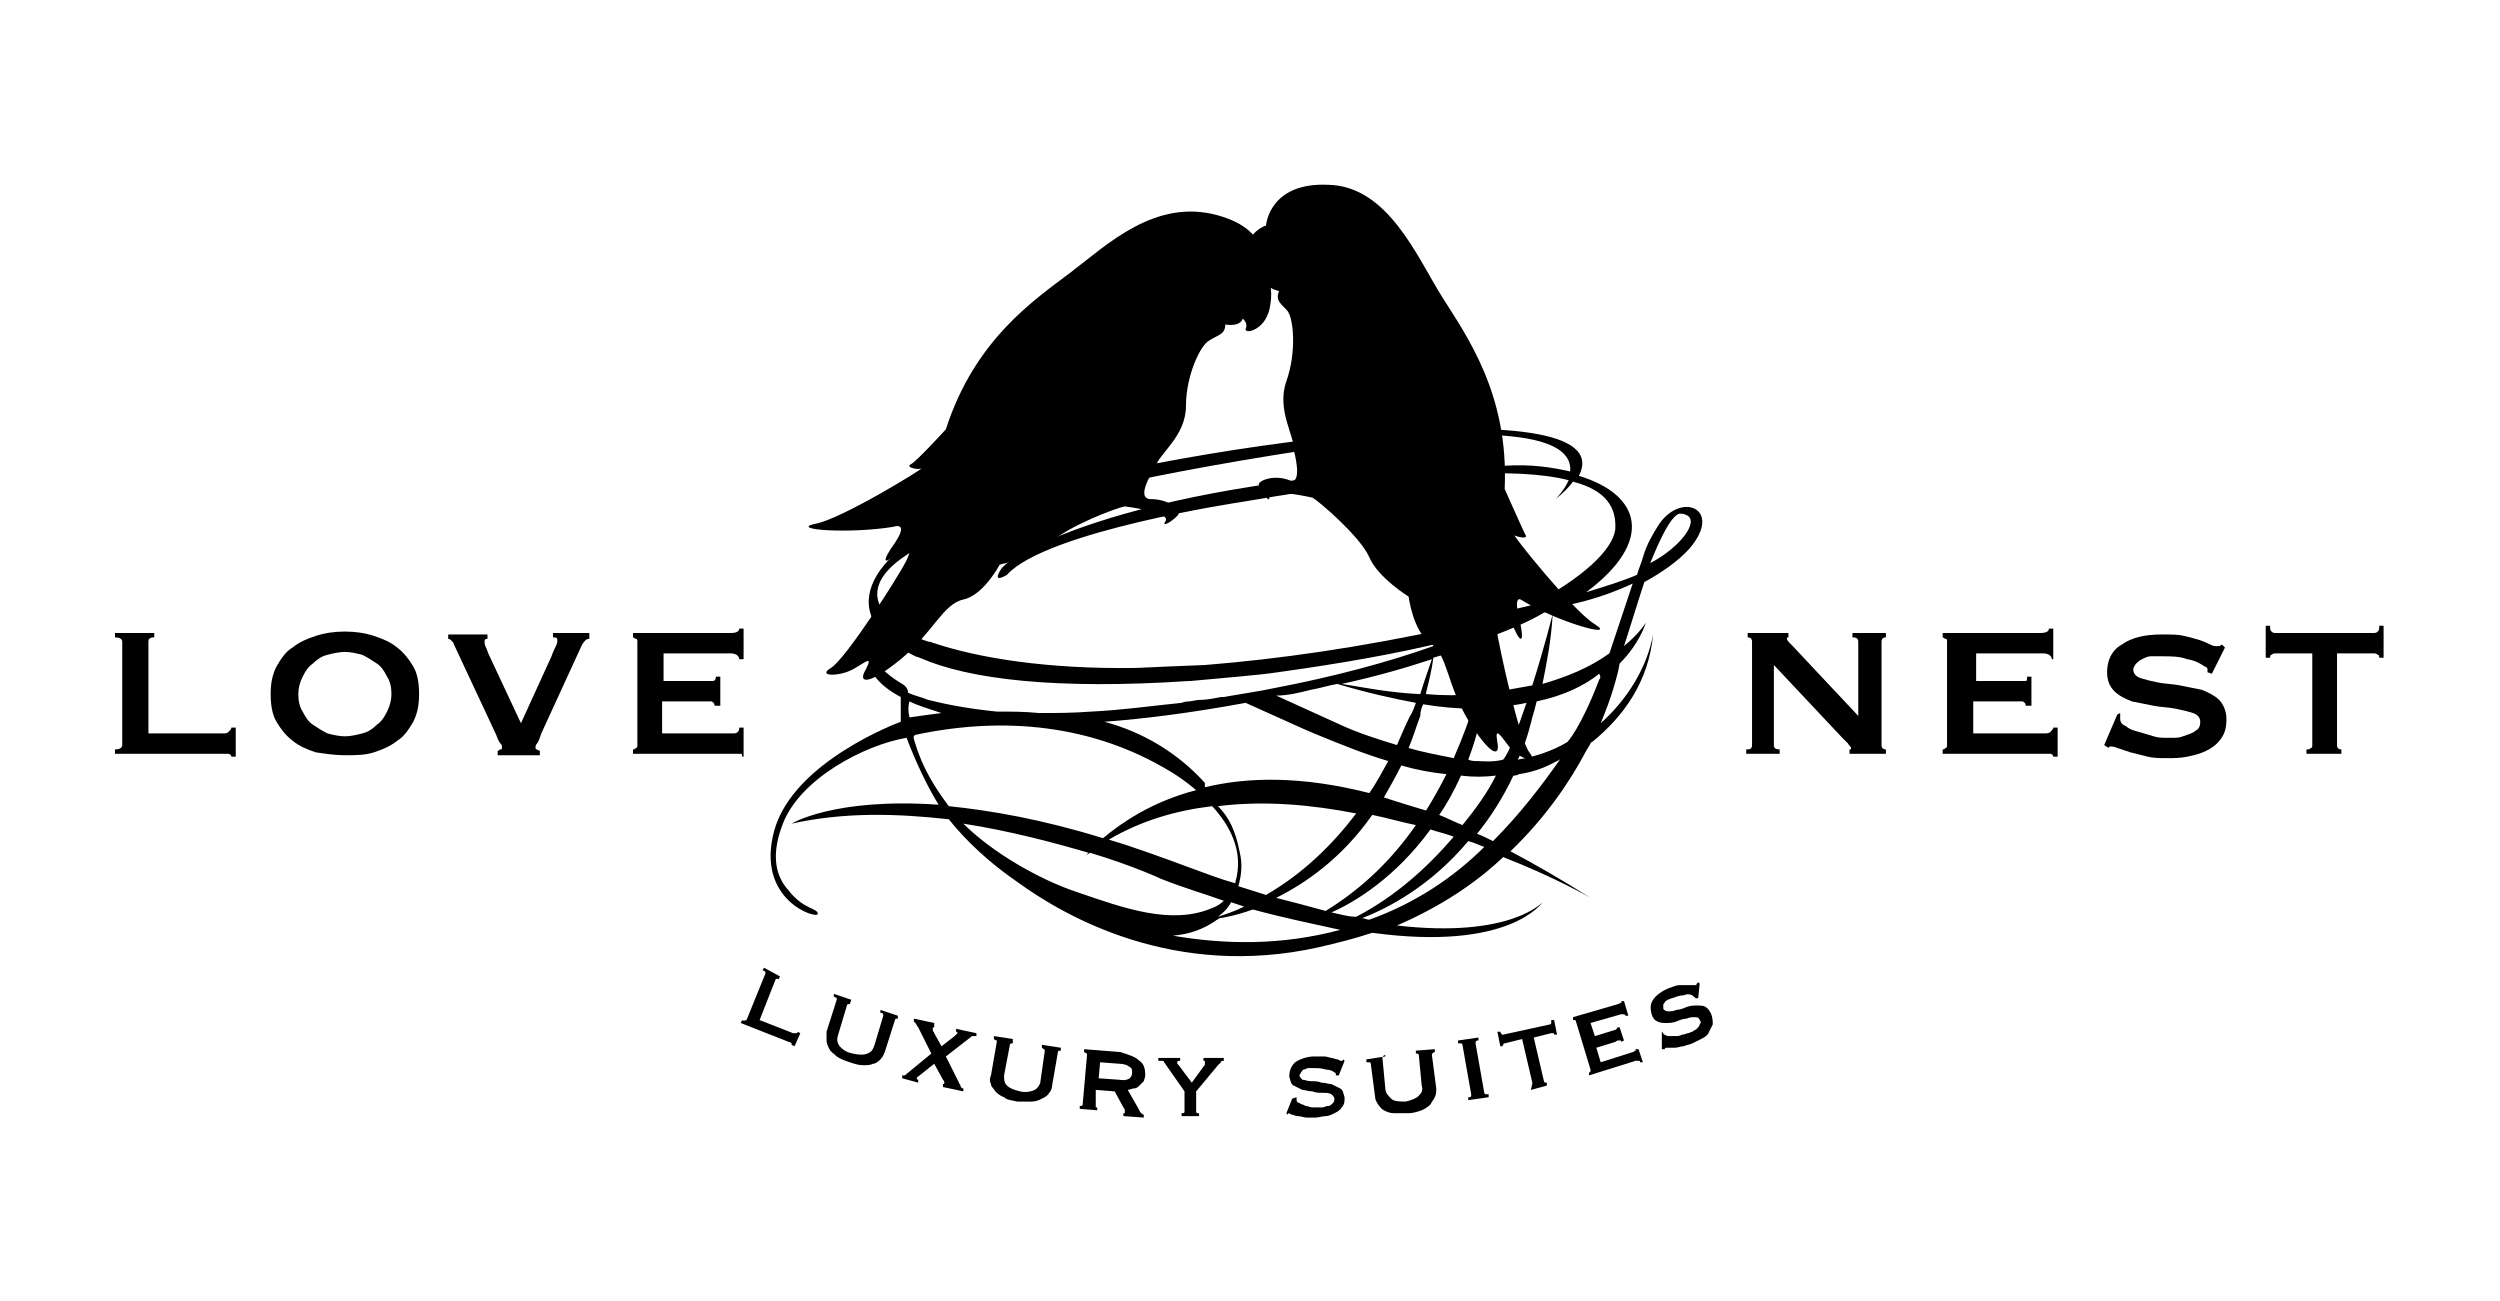 <?xml version="1.0" encoding="utf-8"?>
<!-- Generator: Adobe Illustrator 17.1.0, SVG Export Plug-In . SVG Version: 6.00 Build 0)  -->
<!DOCTYPE svg PUBLIC "-//W3C//DTD SVG 1.1//EN" "http://www.w3.org/Graphics/SVG/1.1/DTD/svg11.dtd">
<svg version="1.1" xmlns="http://www.w3.org/2000/svg" xmlns:xlink="http://www.w3.org/1999/xlink" x="0px" y="0px"
	 viewBox="0 0 171.8 89.4" enable-background="new 0 0 171.8 89.4" xml:space="preserve">
<g id="Layer_1" display="none">
	<g display="inline">
		<path d="M91.4,32.3c0.1-0.1,0.2-0.1,0.2-0.2c0,0.1,0,0.1,0.1,0.2c0.2,0.2,0.4,0.2,0.6,0c0.2-0.2,0.2-0.4,0-0.6
			c-0.2-0.2-0.4-0.2-0.6,0c-0.1,0.1-0.1,0.1-0.1,0.2c-0.1,0-0.2-0.1-0.2-0.2c-0.5-0.5-0.5-1.3,0-1.8c0.5-0.5,1.3-0.5,1.8,0
			c0.1,0.1,0.1,0.1,0.2,0.2c-0.1,0-0.2,0-0.2,0.1c-0.2,0.2-0.2,0.4,0,0.6c0.2,0.2,0.4,0.2,0.6,0c0.2-0.2,0.2-0.4,0-0.6
			c-0.1-0.1-0.1-0.1-0.2-0.1c0-0.1,0.1-0.1,0.2-0.2c0.5-0.5,1.3-0.5,1.8,0c0.5,0.5,0.5,1.3,0,1.8c-0.1,0.1-0.1,0.1-0.2,0.2
			c0-0.1-0.1-0.1-0.1-0.2c-0.2-0.2-0.4-0.2-0.6,0c-0.2,0.2-0.2,0.4,0,0.6c0.2,0.2,0.4,0.2,0.6,0c0.1-0.1,0.1-0.2,0.1-0.2
			c0.1,0,0.1,0.1,0.2,0.1c0.5,0.5,0.5,1.3,0,1.8c-0.5,0.5-1.3,0.5-1.8,0c-0.1-0.1-0.1-0.1-0.1-0.2c0.1,0,0.2,0,0.2-0.1
			c0.2-0.2,0.2-0.4,0-0.6c-0.2-0.2-0.4-0.2-0.6,0c-0.2,0.2-0.2,0.4,0,0.6c0.1,0.1,0.1,0.1,0.2,0.1c-0.1,0.1-0.1,0.2-0.2,0.2
			c-0.5,0.5-1.3,0.5-1.8,0C90.8,33.6,90.8,32.8,91.4,32.3 M78.3,47.7l12.8-12.8c0.1,0,0.1,0.1,0.1,0.1c0.7,0.3,1.5,0.3,2.1-0.3
			c0.7,0.7,1.9,0.7,2.6-0.1c0.7-0.7,0.7-1.9,0.1-2.6c0.7-0.8,0.6-1.9-0.1-2.6c-0.7-0.7-1.9-0.8-2.6-0.1c-0.8-0.7-1.9-0.6-2.6,0.1
			c-0.7,0.7-0.7,1.9-0.1,2.6c-0.5,0.6-0.6,1.5-0.3,2.1c0,0,0,0,0,0.1L80,44.7c-0.1,0.1-0.2,0.1-0.3,0l-0.1-0.1l0,0l-0.1-0.1
			c-0.1-0.1-0.1-0.2,0-0.3c0,0,0.2-0.2,0.2-0.2l-1.1-1.1L78,43.6l1.3,1.3c0.1,0.1,0.1,0.2,0,0.3L79,45.4c-0.1,0.1-0.2,0.1-0.3,0
			l-1.3-1.3l-0.7,0.7l1.1,1.1l0.3-0.3c0.1-0.1,0.2-0.1,0.3,0l0.3,0.3c0.1,0.1,0.1,0.1,0,0.2c0,0,0,0,0,0.1l-1,1c0,0.1,0,0.2,0.1,0.3
			l0.3,0.4C78.1,47.8,78.3,47.8,78.3,47.7"/>
		<path d="M80.5,34.1c-0.5,0.5-1.3,0.5-1.8,0c-0.1-0.1-0.1-0.2-0.2-0.2c0.1,0,0.1-0.1,0.2-0.1c0.2-0.2,0.2-0.4,0-0.6
			c-0.2-0.2-0.4-0.2-0.6,0c-0.2,0.2-0.2,0.4,0,0.6c0.1,0.1,0.2,0.1,0.2,0.1c0,0.1-0.1,0.1-0.1,0.2c-0.5,0.5-1.3,0.5-1.8,0
			c-0.5-0.5-0.5-1.3,0-1.8c0.1-0.1,0.1-0.1,0.2-0.1c0,0.1,0,0.2,0.1,0.2c0.2,0.2,0.4,0.2,0.6,0c0.2-0.2,0.2-0.4,0-0.6
			c-0.2-0.2-0.4-0.2-0.6,0c-0.1,0.1-0.1,0.1-0.1,0.2c-0.1,0-0.1-0.1-0.2-0.2c-0.5-0.5-0.5-1.3,0-1.8c0.5-0.5,1.3-0.5,1.8,0
			c0.1,0.1,0.1,0.1,0.2,0.2c-0.1,0-0.2,0-0.2,0.1c-0.2,0.2-0.2,0.4,0,0.6c0.2,0.2,0.4,0.2,0.6,0c0.2-0.2,0.2-0.4,0-0.6
			c-0.1-0.1-0.1-0.1-0.2-0.1c0-0.1,0.1-0.2,0.2-0.2c0.5-0.5,1.3-0.5,1.8,0c0.5,0.5,0.5,1.3,0,1.8c-0.1,0.1-0.1,0.1-0.2,0.2
			c0-0.1,0-0.2-0.1-0.2c-0.2-0.2-0.4-0.2-0.6,0c-0.2,0.2-0.2,0.4,0,0.6c0.2,0.2,0.4,0.2,0.6,0c0.1-0.1,0.1-0.1,0.1-0.2
			c0.1,0.1,0.2,0.1,0.2,0.2C81,32.8,81,33.6,80.5,34.1 M93.8,47.7l0.3-0.4c0.1-0.1,0.1-0.2,0.1-0.3l-1-1c0,0,0,0,0-0.1
			c0-0.1,0-0.2,0-0.2l0.3-0.3c0.1-0.1,0.2-0.1,0.3,0l0.3,0.3l1.1-1.1l-0.7-0.7l-1.3,1.3c-0.1,0.1-0.2,0.1-0.3,0l-0.3-0.3
			c-0.1-0.1-0.1-0.2,0-0.3l1.3-1.3l-0.7-0.7L92.1,44c0,0,0.2,0.2,0.2,0.2c0.1,0.1,0.1,0.2,0,0.3l-0.1,0.1l0,0l-0.1,0.1
			c-0.1,0.1-0.2,0.1-0.3,0L81.3,34.2c0-0.1,0-0.1,0-0.1c0.3-0.7,0.2-1.6-0.3-2.1c0.7-0.7,0.7-1.9-0.1-2.6c-0.7-0.7-1.9-0.7-2.6-0.1
			c-0.8-0.7-1.9-0.6-2.6,0.1C75,30.1,75,31.3,75.7,32c-0.7,0.7-0.7,1.9,0.1,2.6c0.7,0.7,1.9,0.7,2.6,0.1c0.6,0.5,1.4,0.6,2.1,0.3
			c0,0,0.1,0,0.1-0.1l12.8,12.8C93.6,47.8,93.7,47.8,93.8,47.7"/>
		<polygon points="85.9,11.6 86.8,14.7 90.1,14.6 87.4,16.4 88.5,19.5 85.9,17.5 83.3,19.5 84.4,16.4 81.8,14.6 85,14.7 		"/>
		<polygon points="94.9,18.6 92,18.5 94.4,20.1 93.4,22.8 95.7,21.1 98,22.8 97.1,20.1 99.5,18.5 96.6,18.6 95.7,15.8 		"/>
		<polygon points="102.1,24.5 99.8,24.4 101.7,25.8 100.9,28 102.8,26.5 104.7,28 103.9,25.8 105.9,24.4 103.5,24.5 102.8,22.2 		
			"/>
		<polygon points="76.1,15.8 75.3,18.6 72.4,18.5 74.8,20.1 73.8,22.8 76.1,21.1 78.4,22.8 77.4,20.1 79.8,18.5 76.9,18.6 		"/>
		<polygon points="69,22.2 68.4,24.5 66,24.4 67.9,25.8 67.1,28 69,26.5 70.9,28 70.1,25.8 72.1,24.4 69.7,24.5 		"/>
		<path d="M24.3,61.8c0-0.9-0.7-1.4-2.2-1.4h-3v2.8h3.2C23.5,63.2,24.3,62.8,24.3,61.8 M23.7,57.6c0-0.8-0.7-1.3-1.9-1.3H19V59h2.6
			C22.9,59,23.7,58.5,23.7,57.6 M25.7,57.3c0,1.2-0.8,1.9-1.6,2.3c1.3,0.4,2.2,1.1,2.2,2.5c0,1.8-1.6,2.8-4,2.8h-5.1V54.7h4.9
			C24.3,54.7,25.7,55.7,25.7,57.3"/>
		<path d="M40.6,60.4c0,3-1.8,4.5-4.7,4.5c-2.8,0-4.7-1.5-4.7-4.5v-5.8h1.9v5.8c0,1.9,1,2.9,2.8,2.9c1.7,0,2.7-1,2.7-2.8v-5.8h1.9
			V60.4z"/>
		<polygon points="50.9,64.8 49,64.8 49,56.3 45.5,56.3 45.5,54.7 54.4,54.7 54.4,56.3 50.9,56.3 		"/>
		<polygon points="59.5,54.7 61.4,54.7 61.4,63.2 67.1,63.2 67.1,64.8 59.5,64.8 		"/>
		<polygon points="80.3,56.3 74.1,56.3 74.1,58.9 79.6,58.9 79.6,60.5 74.1,60.5 74.1,63.2 80.3,63.2 80.3,64.8 72.2,64.8 
			72.2,54.7 80.3,54.7 		"/>
		<path d="M90.4,56.3h-2.8v3.4h2.8c1.4,0,2.2-0.7,2.2-1.7C92.6,56.9,91.8,56.3,90.4,56.3 M92.7,64.8L90,61.3h-2.4v3.5h-1.9V54.7h4.9
			c2.5,0,4.1,1.2,4.1,3.2c0,1.7-1.1,2.7-2.6,3.1l3,3.8H92.7z"/>
		<polygon points="100.2,64.8 100.2,54.7 108,54.7 108,55.4 101,55.4 101,59.4 107.3,59.4 107.3,60.1 101,60.1 101,64.1 108,64.1 
			108,64.8 		"/>
		<polygon points="113.7,64.8 113.7,54.7 114.5,54.7 114.5,64.1 120.9,64.1 120.9,64.8 		"/>
		<rect x="126.5" y="54.7" width="0.8" height="10.1"/>
		<polygon points="137.5,55.4 137.5,64.8 136.7,64.8 136.7,55.4 132.9,55.4 132.9,54.7 141.3,54.7 141.3,55.4 		"/>
		<polygon points="146.8,64.8 146.8,54.7 154.6,54.7 154.6,55.4 147.6,55.4 147.6,59.4 153.9,59.4 153.9,60.1 147.6,60.1 
			147.6,64.1 154.7,64.1 154.7,64.8 		"/>
		<path d="M59.5,76.2H57v1.2h2.6c0.7,0,1-0.1,1.2-0.2c0.1-0.1,0.1-0.2,0.1-0.4c0-0.1,0-0.2-0.1-0.3C60.6,76.2,60.2,76.2,59.5,76.2
			 M59.5,74.6H57v1.1h2.5c0.8,0,1-0.1,1.2-0.2c0.1-0.1,0.1-0.2,0.1-0.3c0-0.1,0-0.2-0.1-0.3C60.6,74.7,60.3,74.6,59.5,74.6
			 M56.5,74.2h3.1c0.9,0,1.4,0.1,1.6,0.4c0.2,0.2,0.2,0.4,0.2,0.6c0,0.4-0.3,0.7-0.9,0.8c0.6,0.1,0.9,0.4,0.9,0.8
			c0,0.2-0.1,0.4-0.2,0.6c-0.3,0.3-0.8,0.4-1.7,0.4h-3.1V74.2z"/>
		<polygon points="65.2,75.9 67.2,74.2 68,74.2 68,74.2 65.5,76.3 65.5,77.8 64.9,77.8 64.9,76.3 62.4,74.2 62.4,74.2 63.2,74.2 		
			"/>
		<path d="M75.9,77.1C76,77,76,76.9,76,76.8c0-0.1,0-0.2-0.1-0.3c-0.1-0.1-0.4-0.2-1.8-0.3c-1.4-0.1-1.9-0.2-2.1-0.4
			c-0.1-0.1-0.2-0.3-0.2-0.6c0-0.2,0.1-0.5,0.2-0.7c0.2-0.2,0.8-0.4,2-0.4c1,0,1.8,0.2,2.3,0.3v0.5c-0.6-0.2-1.4-0.4-2.3-0.4
			c-1.1,0-1.4,0.1-1.6,0.3c-0.1,0.1-0.1,0.2-0.1,0.3s0,0.2,0.1,0.3c0.1,0.1,0.5,0.2,1.7,0.3c1.6,0.1,1.9,0.2,2.2,0.4
			c0.2,0.1,0.2,0.4,0.2,0.6c0,0.2-0.1,0.5-0.2,0.7c-0.2,0.2-0.7,0.5-2.1,0.5c-1,0-2-0.2-2.6-0.4V77c0.6,0.2,1.6,0.5,2.6,0.5
			C75.4,77.4,75.7,77.3,75.9,77.1"/>
		<path d="M79,76.4h2.8l-1.4-2L79,76.4z M80.8,74.2l2.6,3.6h-0.7l-0.6-0.9h-3.4l-0.6,0.9h-0.6l2.6-3.6H80.8z"/>
		<polygon points="89.3,77.3 89.3,74.2 89.9,74.2 89.9,77.8 89.1,77.8 85.3,74.6 85.3,77.8 84.7,77.8 84.7,74.2 85.5,74.2 		"/>
		<path d="M94.2,77.3c1,0,1.5-0.2,1.7-0.4c0.2-0.2,0.3-0.5,0.3-0.9c0-0.4-0.1-0.7-0.3-0.9c-0.2-0.2-0.8-0.4-1.7-0.4h-2v2.7H94.2z
			 M96.4,77.2c-0.3,0.3-0.9,0.6-2.2,0.6h-2.5v-3.6h2.5c1.3,0,1.9,0.3,2.2,0.6c0.3,0.3,0.5,0.7,0.5,1.2
			C96.9,76.5,96.7,76.9,96.4,77.2"/>
		<path d="M99.3,76.4h2.8l-1.4-2L99.3,76.4z M101,74.2l2.6,3.6H103l-0.6-0.9h-3.4l-0.6,0.9h-0.6l2.6-3.6H101z"/>
		<polygon points="109.4,77.3 109.4,77.8 104.9,77.8 104.9,74.2 105.5,74.2 105.5,77.3 		"/>
		<path d="M114.6,77.1c0.1-0.1,0.1-0.2,0.1-0.3c0-0.1,0-0.2-0.1-0.3c-0.1-0.1-0.4-0.2-1.8-0.3c-1.4-0.1-1.9-0.2-2.1-0.4
			c-0.1-0.1-0.2-0.3-0.2-0.6c0-0.2,0.1-0.5,0.2-0.7c0.2-0.2,0.8-0.4,2-0.4c1,0,1.8,0.2,2.3,0.3v0.5c-0.6-0.2-1.4-0.4-2.3-0.4
			c-1.1,0-1.4,0.1-1.6,0.3c-0.1,0.1-0.1,0.2-0.1,0.3s0,0.2,0.1,0.3c0.1,0.1,0.5,0.2,1.7,0.3c1.6,0.1,1.9,0.2,2.2,0.4
			c0.2,0.1,0.2,0.4,0.2,0.6c0,0.2-0.1,0.5-0.2,0.7c-0.2,0.2-0.7,0.5-2.1,0.5c-1,0-2-0.2-2.6-0.4V77c0.6,0.2,1.6,0.5,2.6,0.5
			C114.1,77.4,114.5,77.3,114.6,77.1"/>
	</g>
</g>
<g id="Layer_2" display="none">
	<g display="inline">
		<g>
			<path d="M16.9,61.5c-3.2,0-5.5-2.4-5.5-5.5c0-3.1,2.3-5.6,5.6-5.6c2,0,3.2,0.7,4.2,1.7L20,53.4c-0.9-0.8-1.8-1.3-3-1.3
				c-2.1,0-3.6,1.7-3.6,3.8c0,2.1,1.5,3.8,3.6,3.8c1.3,0,2.2-0.5,3.1-1.4l1.2,1.2C20.2,60.7,18.9,61.5,16.9,61.5z"/>
			<path d="M26.3,50.5h1.9v9h5.7v1.7h-7.6V50.5z"/>
			<path d="M47.7,56.6c0,3.2-1.8,4.8-4.7,4.8c-2.8,0-4.6-1.6-4.6-4.7v-6.2h1.9v6.1c0,2,1,3.1,2.7,3.1c1.7,0,2.7-1,2.7-3v-6.2h1.9
				V56.6z"/>
			<path d="M61.8,53.3c0,1.3-0.7,2-1.5,2.4c1.3,0.4,2.2,1.2,2.2,2.6c0,1.9-1.6,3-4,3h-5V50.5h4.9C60.4,50.5,61.8,51.6,61.8,53.3z
				 M59.9,53.6c0-0.9-0.7-1.4-1.9-1.4h-2.7V55h2.6C59,55,59.9,54.6,59.9,53.6z M60.5,58.1c0-0.9-0.7-1.5-2.2-1.5h-3v2.9h3.2
				C59.7,59.6,60.5,59.1,60.5,58.1z"/>
			<path d="M71.4,61.4c-1.7,0-3.1-0.6-4.4-1.7l0.5-0.6c1.2,1.1,2.3,1.6,3.9,1.6c1.6,0,2.7-0.9,2.7-2.1v0c0-1.1-0.6-1.8-3.1-2.3
				c-2.6-0.5-3.7-1.4-3.7-3v0c0-1.6,1.5-2.8,3.5-2.8c1.6,0,2.6,0.4,3.7,1.3l-0.5,0.6c-1-0.9-2-1.2-3.2-1.2c-1.6,0-2.6,0.9-2.6,2v0
				c0,1.1,0.6,1.8,3.2,2.4c2.5,0.5,3.6,1.4,3.6,3v0C75,60.2,73.5,61.4,71.4,61.4z"/>
			<path d="M89.5,61.3l-1.4-3h-6.4l-1.4,3h-0.8l5.1-10.8h0.8l5.1,10.8H89.5z M84.9,51.3l-2.9,6.2h5.7L84.9,51.3z"/>
			<path d="M104.1,61.3l-7.6-9.6v9.6h-0.8V50.5h0.8l7.5,9.4v-9.4h0.8v10.8H104.1z"/>
			<path d="M114.5,61.3h-3.6V50.5h3.6c3.4,0,5.8,2.3,5.8,5.3v0C120.3,58.9,117.9,61.3,114.5,61.3z M119.4,55.9
				c0-2.6-1.9-4.6-4.9-4.6h-2.8v9.3h2.8C117.5,60.5,119.4,58.5,119.4,55.9L119.4,55.9z"/>
			<path d="M134.4,61.3l-1.4-3h-6.4l-1.4,3h-0.8l5.1-10.8h0.8l5.1,10.8H134.4z M129.8,51.3l-2.9,6.2h5.7L129.8,51.3z"/>
			<path d="M140.6,61.3V50.5h0.8v10h6.4v0.7H140.6z"/>
			<path d="M156.8,61.4c-1.7,0-3.1-0.6-4.4-1.7l0.5-0.6c1.2,1.1,2.3,1.6,3.9,1.6c1.6,0,2.7-0.9,2.7-2.1v0c0-1.1-0.6-1.8-3.1-2.3
				c-2.6-0.5-3.7-1.4-3.7-3v0c0-1.6,1.5-2.8,3.5-2.8c1.6,0,2.6,0.4,3.7,1.3l-0.5,0.6c-1-0.9-2-1.2-3.2-1.2c-1.6,0-2.6,0.9-2.6,2v0
				c0,1.1,0.6,1.8,3.2,2.4c2.5,0.5,3.6,1.4,3.6,3v0C160.4,60.2,158.9,61.4,156.8,61.4z"/>
		</g>
		<g>
			<path d="M27.2,72.6c-0.3-0.3-0.5-0.8-0.5-1.3c0-0.5,0.2-1,0.5-1.3c0.4-0.4,1.1-0.7,2.5-0.7c1.1,0,1.9,0.2,2.4,0.5v0.6
				c-0.5-0.3-1.4-0.6-2.4-0.6c-0.9,0-1.6,0.2-2,0.5c-0.2,0.2-0.4,0.6-0.4,1c0,0.4,0.1,0.8,0.4,1c0.4,0.4,1.1,0.5,2,0.5
				c1,0,1.8-0.2,2.4-0.5v0.5c-0.5,0.2-1.3,0.5-2.4,0.5C28.3,73.3,27.6,73,27.2,72.6z"/>
			<path d="M39,69.9c0.3,0.3,0.5,0.8,0.5,1.4c0,0.6-0.2,1-0.5,1.3c-0.4,0.4-1.1,0.7-2.5,0.7c-1.4,0-2.2-0.3-2.5-0.7
				c-0.3-0.3-0.5-0.8-0.5-1.4c0-0.6,0.2-1,0.5-1.4c0.4-0.4,1.1-0.7,2.5-0.7C37.9,69.2,38.6,69.6,39,69.9z M34.4,70.2
				c-0.2,0.2-0.4,0.5-0.4,1c0,0.5,0.1,0.8,0.4,1c0.3,0.3,0.9,0.5,2,0.5c1.1,0,1.8-0.2,2.1-0.5c0.2-0.2,0.4-0.5,0.4-1
				c0-0.5-0.1-0.8-0.4-1c-0.3-0.3-0.9-0.5-2-0.5C35.3,69.7,34.7,70,34.4,70.2z"/>
			<path d="M46,72.7v-3.3h0.6v3.8h-0.8l-4-3.4v3.4h-0.6v-3.8H42L46,72.7z"/>
			<path d="M48.8,72.6c-0.3-0.3-0.5-0.8-0.5-1.3c0-0.5,0.2-1,0.5-1.3c0.4-0.4,1.1-0.7,2.5-0.7c1.1,0,1.9,0.2,2.4,0.5v0.6
				c-0.5-0.3-1.4-0.6-2.4-0.6c-0.9,0-1.6,0.2-2,0.5c-0.2,0.2-0.4,0.6-0.4,1c0,0.4,0.1,0.8,0.4,1c0.4,0.4,1.1,0.5,2,0.5
				c1,0,1.8-0.2,2.4-0.5v0.5c-0.5,0.2-1.3,0.5-2.4,0.5C49.9,73.3,49.2,73,48.8,72.6z"/>
			<path d="M55.5,73.2v-3.8H56v3.8H55.5z"/>
			<path d="M62.9,71v0.5h-4.3v1.2H63v0.5h-4.9v-3.8H63v0.5h-4.4V71H62.9z"/>
			<path d="M67.9,69.4c1.1,0,1.5,0.1,1.7,0.4c0.2,0.2,0.3,0.5,0.3,0.8c0,0.3-0.1,0.6-0.3,0.8c-0.2,0.2-0.6,0.4-1.5,0.4l2.2,1.3v0
				h-0.9l-2.2-1.4h-1.9v1.4h-0.6v-3.8H67.9z M65.3,71.4h2.6c0.8,0,1.1-0.1,1.2-0.3c0.1-0.1,0.2-0.3,0.2-0.5c0-0.2-0.1-0.4-0.2-0.5
				c-0.2-0.2-0.5-0.2-1.2-0.2h-2.6V71.4z"/>
			<path d="M77.3,71.2v0.4c0,0.5-0.1,0.9-0.4,1.2c-0.4,0.4-1.1,0.6-2.4,0.6c-1.5,0-2.2-0.3-2.5-0.7c-0.3-0.3-0.5-0.8-0.5-1.3
				c0-0.5,0.2-1,0.5-1.3c0.4-0.4,1-0.7,2.5-0.7c1.2,0,2.1,0.2,2.5,0.4v0.6c-0.5-0.3-1.5-0.5-2.5-0.5c-1.2,0-1.7,0.2-2,0.5
				c-0.2,0.2-0.4,0.6-0.4,1c0,0.5,0.1,0.8,0.4,1c0.3,0.3,0.8,0.5,2.1,0.5c1,0,1.6-0.2,1.9-0.4c0.2-0.2,0.3-0.5,0.3-0.7H74v-0.5H77.3
				z"/>
			<path d="M83.8,71v0.5h-4.3v1.2h4.4v0.5H79v-3.8h4.9v0.5h-4.4V71H83.8z"/>
			<path d="M91.6,69.4c1.1,0,1.5,0.1,1.7,0.4c0.2,0.2,0.3,0.5,0.3,0.8c0,0.3-0.1,0.6-0.3,0.8c-0.2,0.2-0.6,0.4-1.5,0.4l2.2,1.3v0
				h-0.9L91,71.8h-1.9v1.4h-0.6v-3.8H91.6z M89.1,71.4h2.6c0.8,0,1.1-0.1,1.2-0.3c0.1-0.1,0.2-0.3,0.2-0.5c0-0.2-0.1-0.4-0.2-0.5
				c-0.2-0.2-0.5-0.2-1.2-0.2h-2.6V71.4z"/>
			<path d="M100.4,71v0.5h-4.3v1.2h4.4v0.5h-4.9v-3.8h4.9v0.5h-4.4V71H100.4z"/>
			<path d="M107.1,72.6c-0.3,0.3-0.9,0.6-2.3,0.6h-2.7v-3.8h2.7c1.3,0,2,0.3,2.3,0.6c0.3,0.3,0.5,0.8,0.5,1.3
				C107.6,71.8,107.5,72.2,107.1,72.6z M104.8,72.7c1,0,1.6-0.2,1.8-0.5c0.2-0.2,0.4-0.5,0.4-1c0-0.4-0.1-0.8-0.4-1
				c-0.3-0.3-0.8-0.5-1.8-0.5h-2.1v2.9H104.8z"/>
			<path d="M114.2,71v0.5h-4.3v1.2h4.4v0.5h-4.9v-3.8h4.9v0.5h-4.4V71H114.2z"/>
			<path d="M120.7,71.1v0.5h-4.2v1.6H116v-3.8h4.8v0.5h-4.2v1.2H120.7z"/>
			<path d="M122.5,73.2v-3.8h0.6v3.8H122.5z"/>
			<path d="M130,72.7v-3.3h0.6v3.8h-0.8l-4-3.4v3.4h-0.6v-3.8h0.9L130,72.7z"/>
			<path d="M137.4,71v0.5h-4.3v1.2h4.4v0.5h-4.9v-3.8h4.9v0.5h-4.4V71H137.4z"/>
			<path d="M144.2,72.6c-0.3,0.3-0.9,0.6-2.3,0.6h-2.7v-3.8h2.7c1.3,0,2,0.3,2.3,0.6c0.3,0.3,0.5,0.8,0.5,1.3
				C144.7,71.8,144.5,72.2,144.2,72.6z M141.9,72.7c1,0,1.6-0.2,1.8-0.5c0.2-0.2,0.4-0.5,0.4-1c0-0.4-0.1-0.8-0.4-1
				c-0.3-0.3-0.8-0.5-1.8-0.5h-2.1v2.9H141.9z"/>
		</g>
		<g>
			<g>
				<g>
					<polygon fill="#030302" points="75.1,42.2 75.1,43.1 96.7,43.1 96.7,42 94.3,40.1 77.6,40.1 					"/>
				</g>
				<g>
					<g>
						<path fill="#030302" d="M95.3,39.6c0-0.4,0-0.8,0-1.2l0,0c0,0-0.3,0.1-0.7-0.6c-0.3-0.4-0.4-1.1-0.4-1.3c0-0.3,0-0.5-0.1-0.8
							c0-0.3-0.1-0.5-0.2-0.8c-0.1-0.3-0.3-0.5-0.4-0.7c-0.3-0.4-0.8-0.8-1.3-1c-0.1,0-0.1-0.1-0.2-0.1c-0.1,0-0.1-0.1-0.2-0.1
							c-0.1-0.1-0.3-0.1-0.4-0.1c-0.3-0.1-0.5-0.2-0.8-0.2c-0.5-0.1-1-0.2-1.6-0.3c-1-0.1-2.1-0.2-3.1-0.2c-1,0-2.1,0-3.1,0.2
							c-0.5,0.1-1,0.1-1.6,0.3c-0.3,0.1-0.5,0.1-0.8,0.2c-0.1,0-0.3,0.1-0.4,0.2c-0.1,0.1-0.3,0.1-0.4,0.2c-0.5,0.3-0.9,0.6-1.3,1
							c-0.2,0.2-0.3,0.5-0.4,0.7c-0.1,0.3-0.2,0.5-0.2,0.8c-0.1,0.5-0.1,1.1-0.2,1.5c-0.1,0.2-0.2,0.5-0.4,0.7
							C77.1,38,77,38.1,77,38.2c0,0-0.4,0.2-0.4,0.2c0,0,0,1.2,0,1.2L95.3,39.6z M95.1,39.3c-1.6,0-18.2,0-18.2,0c0,0,0-0.8,0-0.8
							c1,0,10,0,10,0s-6.5-1.2-6.5-3.4c0-2.2,5.1-2.3,5.6-2.3c1,0,2,0,3.1,0.1c0.5,0.1,1,0.1,1.5,0.2c0.3,0,0.5,0.1,0.7,0.2
							c0.1,0,0.2,0.1,0.4,0.1c0.1,0,0.1,0,0.2,0.1c0.1,0,0.1,0.1,0.2,0.1c0.4,0.2,0.9,0.5,1.2,0.9c0.2,0.2,0.3,0.4,0.4,0.6
							c0.1,0.2,0.2,0.5,0.2,0.7c0.1,0.5,0.1,1.5,0.5,2.1c0.5,0.7,0.8,0.7,0.8,0.7S95.1,39.3,95.1,39.3z"/>
					</g>
				</g>
				<g>
					<rect x="84.6" y="39.4" fill="#030302" width="2.7" height="1"/>
				</g>
				<g>
					<g>
						<rect x="85.1" y="29" fill="#030302" width="1.6" height="0.3"/>
					</g>
					<g>
						<rect x="85.5" y="29.1" fill="#030302" width="0.9" height="1.7"/>
					</g>
					<g>
						<rect x="84.8" y="31.5" fill="#030302" width="2.2" height="0.7"/>
					</g>
					<g>
						<g>
							<path fill="#030302" d="M87,30.8c0,0.6-0.5,1.1-1.1,1.1c-0.6,0-1.1-0.5-1.1-1.1c0-0.6,0.5-1.1,1.1-1.1
								C86.5,29.7,87,30.2,87,30.8z"/>
						</g>
						<g>
							<circle fill="#FFFFFF" cx="86.4" cy="30.5" r="0.3"/>
						</g>
					</g>
				</g>
			</g>
		</g>
		<g>
			<g>
				<polygon points="85.9,14.1 86.9,17.4 90.4,17.3 87.5,19.3 88.7,22.5 85.9,20.4 83.2,22.5 84.4,19.3 81.5,17.3 85,17.4 				"/>
			</g>
			<g>
				<polygon points="95.5,21.6 92.4,21.5 95,23.2 93.9,26.1 96.4,24.2 98.8,26.1 97.8,23.2 100.3,21.5 97.2,21.6 96.4,18.6 				"/>
			</g>
			<g>
				<polygon points="103.2,27.9 100.6,27.8 102.7,29.2 101.9,31.6 103.9,30 105.9,31.6 105,29.2 107.1,27.8 104.6,27.9 103.9,25.4 
									"/>
			</g>
			<g>
				<polygon points="75.5,18.6 74.6,21.6 71.5,21.5 74.1,23.2 73,26.1 75.5,24.2 77.9,26.1 76.9,23.2 79.4,21.5 76.4,21.6 				"/>
			</g>
			<g>
				<polygon points="68,25.4 67.3,27.9 64.7,27.8 66.8,29.2 66,31.6 68,30 70,31.6 69.1,29.2 71.2,27.8 68.7,27.9 				"/>
			</g>
		</g>
	</g>
</g>
<g id="Layer_3">
	<g>
		<g>
			<path d="M10.6,43.5v0.3c-0.3,0-0.4,0.1-0.4,0.3v6.3h5.1c0.2,0,0.3,0,0.4-0.1c0.1-0.1,0.2-0.2,0.2-0.3h0.3v2h-0.3
				c0-0.1-0.1-0.2-0.2-0.2c-0.1,0-0.2,0-0.4,0H7.9v-0.3c0.3,0,0.5-0.1,0.5-0.3v-7.1c0-0.2-0.2-0.3-0.5-0.3v-0.3H10.6z"/>
			<path d="M25.7,43.7c0.6,0.2,1.1,0.4,1.6,0.8c0.5,0.4,0.8,0.8,1.1,1.3c0.3,0.5,0.4,1.2,0.4,1.9c0,0.7-0.1,1.3-0.4,1.9
				c-0.3,0.5-0.6,1-1.1,1.3c-0.5,0.4-1,0.6-1.6,0.8c-0.6,0.2-1.3,0.2-2,0.2c-0.7,0-1.3-0.1-2-0.2c-0.6-0.2-1.1-0.4-1.6-0.8
				c-0.5-0.4-0.8-0.8-1.1-1.3c-0.3-0.5-0.4-1.2-0.4-1.9c0-0.7,0.1-1.3,0.4-1.9c0.3-0.5,0.6-1,1.1-1.3c0.5-0.4,1-0.6,1.6-0.8
				c0.6-0.2,1.3-0.3,2-0.3C24.4,43.4,25.1,43.5,25.7,43.7z M22.5,45c-0.4,0.1-0.7,0.3-1,0.6c-0.3,0.2-0.5,0.5-0.7,0.9
				c-0.2,0.4-0.3,0.8-0.3,1.2c0,0.5,0.1,0.9,0.3,1.2c0.2,0.4,0.4,0.7,0.7,0.9c0.3,0.2,0.6,0.4,1,0.6c0.4,0.1,0.8,0.2,1.2,0.2
				c0.4,0,0.8-0.1,1.2-0.2c0.4-0.1,0.7-0.3,1-0.6c0.3-0.2,0.5-0.5,0.7-0.9c0.2-0.4,0.3-0.8,0.3-1.2c0-0.5-0.1-0.9-0.3-1.2
				c-0.2-0.4-0.4-0.7-0.7-0.9c-0.3-0.2-0.6-0.4-1-0.6c-0.4-0.1-0.8-0.2-1.2-0.2C23.3,44.8,22.9,44.9,22.5,45z"/>
			<path d="M40.5,43.9c-0.2,0-0.3,0.1-0.5,0.4l-2.8,6.1c-0.1,0.3-0.2,0.6-0.3,0.7c-0.1,0.1-0.1,0.2-0.1,0.3c0,0.1,0.1,0.1,0.3,0.2
				v0.3h-2.9v-0.3c0.1,0,0.1-0.1,0.2-0.1c0.1,0,0.1-0.1,0.1-0.1c0-0.1,0-0.2-0.1-0.3c-0.1-0.1-0.2-0.3-0.3-0.6l-2.9-6.2
				c0-0.1-0.1-0.2-0.2-0.3c-0.1-0.1-0.2-0.1-0.2-0.1v-0.3h2.7v0.3c-0.2,0-0.2,0.1-0.2,0.2c0,0.1,0,0.2,0.1,0.4
				c0.1,0.2,0.1,0.3,0.2,0.5l2.2,4.7l2.1-4.6c0.1-0.3,0.2-0.5,0.3-0.7c0.1-0.2,0.1-0.3,0.1-0.4c0-0.2-0.1-0.2-0.3-0.2v-0.3h2.5V43.9
				z"/>
			<path d="M50.8,45.3c0-0.2-0.2-0.4-0.6-0.4h-4.6v1.9h2.9c0.2,0,0.4,0,0.5,0c0.1,0,0.2-0.1,0.2-0.3h0.3v2h-0.4c0-0.1,0-0.2-0.2-0.3
				c-0.1,0-0.3,0-0.6,0h-2.8v2.2h4.8c0.2,0,0.3,0,0.4-0.1c0.1-0.1,0.1-0.2,0.1-0.3h0.3v2H51c0-0.1,0-0.2-0.1-0.2c-0.1,0-0.2,0-0.4,0
				h-7v-0.3c0.1,0,0.1,0,0.2-0.1c0.1,0,0.1-0.1,0.1-0.2v-7.1c0-0.1,0-0.2-0.1-0.2c-0.1,0-0.1-0.1-0.2-0.1v-0.3h6.7
				c0.4,0,0.6-0.1,0.6-0.3h0.3v2.1H50.8z"/>
		</g>
		<g>
			<path d="M120.1,51.5c0.2,0,0.3-0.1,0.3-0.3v-7.1c0-0.2-0.1-0.3-0.3-0.3v-0.3h2.8v0.3c-0.1,0-0.1,0-0.1,0.1c0,0.1,0.1,0.2,0.4,0.5
				l4.5,4.8v-5.1c0-0.2-0.1-0.3-0.4-0.3v-0.3h2.3v0.3c-0.2,0-0.3,0.1-0.3,0.3v7.1c0,0.2,0.1,0.3,0.3,0.3v0.3h-2.5v-0.3
				c0.1,0,0.1,0,0.1-0.1c0-0.1-0.1-0.1-0.2-0.3c-0.1-0.1-0.3-0.3-0.4-0.4l-4.7-5v5.5c0,0.2,0.1,0.3,0.4,0.3v0.3h-2.3V51.5z"/>
			<path d="M141,45.3c0-0.2-0.2-0.4-0.6-0.4h-4.6v1.9h2.9c0.2,0,0.4,0,0.5,0c0.1,0,0.1-0.1,0.1-0.3h0.3v2h-0.4c0-0.1,0-0.2-0.2-0.3
				c-0.1,0-0.3,0-0.6,0h-2.8v2.2h4.9c0.1,0,0.3,0,0.4-0.1c0.1-0.1,0.2-0.2,0.2-0.3h0.3v2h-0.3c0-0.1-0.1-0.2-0.2-0.2
				c-0.1,0-0.2,0-0.4,0h-7v-0.3c0.1,0,0.1,0,0.2-0.1c0.1,0,0.1-0.1,0.1-0.2v-7.1c0-0.1,0-0.2-0.1-0.2c-0.1,0-0.1-0.1-0.2-0.1v-0.3
				h6.7c0.4,0,0.6-0.1,0.6-0.3h0.3v2.1H141z"/>
			<path d="M145.7,49c0,0,0,0.1,0,0.2c0,0.1,0,0.1,0,0.2c0,0.2,0.1,0.4,0.4,0.5c0.2,0.2,0.5,0.3,0.9,0.4c0.3,0.1,0.7,0.2,1,0.3
				c0.3,0.1,0.6,0.1,0.8,0.1c0.2,0,0.4,0,0.7,0c0.3,0,0.5-0.1,0.8-0.2c0.3-0.1,0.5-0.2,0.6-0.3c0.2-0.1,0.3-0.3,0.3-0.6
				c0-0.3-0.2-0.5-0.5-0.6c-0.3-0.1-0.7-0.2-1.2-0.3c-0.5-0.1-1-0.1-1.5-0.2c-0.5-0.1-1-0.2-1.5-0.3c-0.5-0.2-0.9-0.4-1.2-0.7
				c-0.3-0.3-0.5-0.7-0.5-1.3c0-0.8,0.3-1.5,1-1.9c0.7-0.5,1.6-0.7,2.8-0.7c0.6,0,1.1,0,1.5,0.1c0.4,0.1,0.8,0.2,1.1,0.3
				c0.3,0.1,0.5,0.2,0.7,0.3c0.2,0.1,0.3,0.1,0.4,0.1c0.1,0,0.2,0,0.2,0c0.1,0,0.1-0.1,0.2-0.1l0.2,0.2l-0.9,1.8l-0.3-0.1
				c0-0.1,0-0.2,0-0.2c0-0.1-0.1-0.2-0.2-0.2c-0.3-0.2-0.6-0.4-1.2-0.5c-0.5-0.2-1.1-0.2-1.8-0.2c-0.3,0-0.5,0-0.7,0
				c-0.2,0-0.4,0.1-0.6,0.2c-0.2,0.1-0.3,0.2-0.4,0.3c-0.1,0.1-0.2,0.3-0.2,0.4c0,0.3,0.2,0.5,0.5,0.6c0.3,0.1,0.7,0.2,1.2,0.3
				c0.5,0.1,1,0.1,1.5,0.2c0.5,0.1,1,0.2,1.5,0.3c0.5,0.2,0.9,0.4,1.2,0.7c0.3,0.3,0.5,0.8,0.5,1.3c0,0.6-0.1,1-0.4,1.4
				c-0.3,0.4-0.6,0.6-1,0.8c-0.4,0.2-0.8,0.3-1.3,0.4c-0.5,0.1-0.9,0.1-1.4,0.1c-0.4,0-0.9,0-1.3-0.1c-0.4-0.1-0.8-0.2-1.2-0.3
				c-0.3-0.1-0.6-0.2-0.9-0.3c-0.2-0.1-0.4-0.1-0.4-0.1c-0.1,0-0.2,0-0.2,0.1l-0.3-0.2l0.9-2.1L145.7,49z"/>
			<path d="M158.8,51.4c0.1,0,0.1-0.1,0.1-0.2v-6.3h-2.5c-0.1,0-0.2,0-0.3,0.1c-0.1,0-0.1,0.1-0.1,0.2h-0.3v-2.2h0.3
				c0,0.2,0,0.3,0.1,0.4c0.1,0.1,0.2,0.1,0.3,0.1h6.7c0.1,0,0.2,0,0.3-0.1c0.1-0.1,0.1-0.2,0.1-0.4h0.3v2.2h-0.3
				c0-0.1,0-0.2-0.1-0.2c-0.1-0.1-0.2-0.1-0.3-0.1h-2.5v6.3c0,0.2,0.1,0.3,0.3,0.3v0.3h-2.4v-0.3C158.7,51.5,158.7,51.5,158.8,51.4z
				"/>
		</g>
		<path fill-rule="evenodd" clip-rule="evenodd" d="M53.8,56.6c1.2-3.1,5.6-5.4,8.5-5.9c0.6,1.6,1.4,3.3,2.2,4.6
			c-7.2-0.5-10.1,1.3-10.1,1.3c3.6-0.8,7.2-0.7,10.8-0.3c1.2,1.5,2.8,3,4.7,4.3c3.3,2.4,10.8,6.7,20.7,4.5c1.3-0.3,2.5-0.6,3.7-1
			C103.8,65.4,106,62,106,62s-2.2,2.5-10,1.6c3-1.3,5.4-2.9,7.3-4.7c3.6,1.4,6,2.8,6,2.8c-1.9-1.2-3.8-2.3-5.5-3.2
			c2.4-2.3,4.1-4.8,5.2-6.9l0.3-0.5c0,0,0-0.1,0.1-0.1c2.1-1.7,3.9-4.1,4.2-7.4c-0.4,2.2-1.7,4.4-3.6,6.1c0.8-1.9,1.1-3.2,1.1-3.2
			s0.1-0.3,0.2-0.9c1.4-1.4,1.8-2.8,1.8-2.8c-0.4,0.6-0.9,1.1-1.5,1.6c0.4-1.2,0.9-2.9,1.4-4.4c1.1-0.6,2.3-1.4,3.1-2.3
			c2.4-2.8-0.7-4-2.2-1.5c-0.3,0.5-0.7,1.1-1,2.1c-0.1,0.4-0.3,0.8-0.4,1.2c-0.9,0.4-2.2,0.8-3.5,1.2c4.7-3.5,3.8-6.7-0.5-8
			c3.3-6.4-28.9-2-41,2.1c-7.8,2.7-10.4,7.4-4.8,10.2c0,0,0.2,0.1,0.2,0.1l0.3,0.1c3.4,1.5,9.4,2.2,18.5,1.6c0,0,0.1,0,0.1,0
			c2.1-0.2,4.7-0.4,6-0.6c2.1-0.3,6.4-0.9,10.7-1.9c0,0,0,0.1,0,0.1c-3.1,1.1-6.8,2.1-11,2.9c-0.9,0.2-2.3,0.4-3.4,0.6c0,0,0,0,0,0
			c-0.1,0-0.2,0-0.2,0c-0.5,0.1-1,0.2-1.5,0.2c-0.2,0-0.5,0.1-0.7,0.1c-0.3,0-0.5,0.1-0.5,0.1s0,0,0,0c-2,0.2-4.1,0.5-6.2,0.6
			c-1.3,0.1-2.5,0.1-3.6,0.1c-1-0.1-1.9-0.1-2.9-0.1c-2-0.2-3.5-0.5-4.7-0.8c-0.5-0.2-1-0.3-1.4-0.5C62.4,47.2,62,47,62,47
			c-1.7-1-1.7-1.8-2.1-0.9c0,0,0.3,0.9,2,1.8c0,0.5,0,1.1,0,1.7c0,0-7.4,2.7-8.7,7.5c-1.3,4.8,3,6.1,3,5.7c0-0.4-1-0.3-2-1.6
			C53.1,60,53.1,58.4,53.8,56.6z M82.8,45.7c-0.3,0-4.7,0.2-4.7,0.2c-6.2,0.1-10.9-0.7-13.9-1.7c-0.1,0-0.2-0.1-0.3-0.1
			c0,0,0,0-0.1,0l0,0c-0.2-0.1-0.4-0.1-0.5-0.2c0,0,0,0,0,0c-1.1-0.4-1.8-0.9-2.3-1.5c-3-3.3,3-7.3,26.4-11.1
			c17.8-2.9,20.7-0.8,20.5,1.1c-1.3-0.3-2.7-0.5-4.4-0.4C79,32.5,69.5,38,68.8,39.1c-0.7,1.1,0.4,0.4,0.4,0.4c2.7-3,16.1-5,16.1-5
			c12.2-2.1,19-2.4,22.5-1.5c-0.3,0.7-0.9,1.3-0.9,1.3c0.5-0.4,0.9-0.8,1.2-1.2c2.3,0.6,3,1.8,2.9,3.3c-0.2,1.4-2.2,3.3-5.8,5.2
			c-0.9,0.2-1.6,0.4-2.1,0.5c-1.1,0.3-2.2,0.6-3.2,1C93.5,44.5,87.8,45.3,82.8,45.7z M98.7,44.1c0.3-0.1,0.5-0.1,0.8-0.2
			c-0.3,0.1-0.5,0.2-0.8,0.3C98.7,44.2,98.7,44.2,98.7,44.1z M102.4,43.9c-0.2,1-0.4,2.3-0.9,3.8c-1.2,0.1-2.4,0.1-3.5,0
			c0,0,0,0,0-0.1c0.2-0.8,0.4-1.6,0.5-2.4C99.9,44.8,101.2,44.3,102.4,43.9z M84.6,62c0.3,0.1,0.6,0.2,0.9,0.3
			c-0.6,0.3-1.2,0.5-1.8,0.7C84.1,62.7,84.4,62.4,84.6,62z M81.7,59.6c-1.9-0.7-3.8-1.4-5.5-1.9c2.2-1.3,4.6-2,7.1-2.3
			c1.2,1.3,2.2,3.1,1.6,5.2c0,0,0,0.1,0,0.1C83.8,60.4,82.8,60,81.7,59.6z M85.1,60.9c0.2-0.7,0.3-1.5,0.1-2.3
			c-0.3-1.6-0.8-2.5-1.5-3.2c3.2-0.4,6.4-0.1,9.5,0.5C91.6,58,89.6,60,87,61.5C86.4,61.3,85.7,61.1,85.1,60.9z M94.3,56
			c1,0.2,2,0.5,3,0.7c-1.6,2.3-3.6,4.3-6.2,5.9c-1.1-0.3-2.2-0.6-3.4-0.9C89.7,60.7,92.2,59,94.3,56z M95.1,54.8
			c0.4-0.7,0.8-1.4,1.2-2.2c1,0.3,2.1,0.5,3.1,0.6c-0.4,0.8-0.9,1.7-1.4,2.5C97,55.4,96,55.1,95.1,54.8z M97.8,48.4
			c1.2,0.2,2.4,0.3,3.4,0.3c-0.2,0.6-0.6,1.8-1.3,3.4c-1-0.2-2.1-0.4-3.1-0.7c0.3-0.7,0.5-1.4,0.8-2.2
			C97.6,48.9,97.7,48.6,97.8,48.4z M100.4,53.3c0.8,0.1,1.6,0.1,2.4,0c-0.6,1.2-1.4,2.3-2.3,3.4c-0.5-0.2-1.1-0.5-1.6-0.7
			C99.4,55.3,99.9,54.4,100.4,53.3z M101.5,52.3c-0.2,0-0.4,0-0.6-0.1c0.3-0.8,0.6-1.7,0.8-2.7c0-0.2,0.1-0.6,0.2-0.9
			c1.1,0,2.1-0.1,3-0.3c-0.6,1.7-1.1,3.3-1.6,3.9C102.6,52.4,101.8,52.3,101.5,52.3z M97.6,47.7c-2.2-0.1-4.1-0.5-5.4-0.7
			c2.3-0.5,4.4-1.1,6.2-1.7C98.2,45.9,97.9,46.7,97.6,47.7z M90.1,47.4c0.6-0.1,1.2-0.3,1.8-0.4c2,0.6,3.8,1,5.4,1.3
			c-0.1,0.3-0.3,0.8-0.4,0.9c-0.3,0.6-0.6,1.3-0.9,2c-1.3-0.4-2.6-0.8-3.9-1.4l-1.1-0.5c-1.1-0.5-2.2-1-3.3-1.5
			C88.5,47.8,89.3,47.6,90.1,47.4z M85.6,48.3c1.3,0.6,2.7,1.2,4,1.8l0.7,0.3c1.7,0.7,3.4,1.4,5.1,1.9c-0.4,0.7-0.8,1.5-1.3,2.2
			c-4.7-1.2-8.4-1.1-11.3-0.4c0-0.1,0-0.2,0-0.3c-1.9-2.1-4.3-3.5-6.9-4.2C78.6,49.4,81.8,49,85.6,48.3z M62.5,48.2
			c0.6,0.3,1.3,0.5,2.2,0.8c-0.8,0.1-1.5,0.2-2.2,0.3C62.4,48.9,62.4,48.5,62.5,48.2z M65.2,55.4c-0.9-1.2-1.8-2.6-2.3-4.3
			c-0.1-0.3-0.2-0.5,0-0.6c6.1-1.3,12.2-0.7,17.5,2.5c0.5,0.3,1.1,0.7,1.8,1.3c-3.1,0.8-5.2,2.3-6.4,3.3
			C71.6,56.3,68.1,55.7,65.2,55.4z M74,61.3c-2.7-0.9-5.9-2.8-7.8-4.7c3.2,0.5,6.2,1.3,8.6,2c-0.1,0.1-0.2,0.2-0.2,0.2
			c0.1-0.1,0.2-0.1,0.3-0.2c3,0.9,4.9,1.8,4.9,1.8c1.5,0.6,2.9,1,4.3,1.5c-0.2,0.2-0.5,0.4-0.8,0.5C80.5,63.6,77.2,62.4,74,61.3z
			 M92.1,63.9c-4.1,1.1-8,1-11.5,0.4c1.1-0.1,2-0.4,2.9-1c0.1-0.1,0.2-0.1,0.3-0.2c0,0,0.9-0.1,2.3-0.6
			C88.3,63.1,90.3,63.5,92.1,63.9C92.1,63.9,92.1,63.9,92.1,63.9z M91.5,62.7c1.6-0.7,4.4-2.4,6.8-5.7c0.6,0.2,1.1,0.3,1.6,0.5
			c-1.8,2.1-4,4.1-6.7,5.5C92.6,63,92,62.8,91.5,62.7z M94.1,63.2c-0.2,0-0.3-0.1-0.5-0.1c1.8-0.7,4.7-2.2,7.3-5.3
			c0.4,0.1,0.8,0.3,1.1,0.4C99.9,60.3,97.2,62.1,94.1,63.2z M102.6,57.8c-0.4-0.2-0.8-0.4-1.1-0.5c0.9-1.1,1.8-2.5,2.5-4
			c0.1,0,0.2,0,0.4-0.1c1.3-0.2,2-0.6,2.6-0.9c0.1,0,0.1-0.1,0.2-0.1C106,53.9,104.5,55.9,102.6,57.8z M109.9,46.7
			c-1.3,3.4-2.2,4.3-2.2,4.3c-1,0.6-2.2,1-3.4,1.2c0.6-1.1,1-2.9,1-2.9c0.1-0.3,0.2-0.7,0.3-1.1c1.9-0.4,3.3-1.1,4.3-1.9
			C110,46.5,110,46.6,109.9,46.7z M110.6,44.9c-1.4,1-2.9,1.6-4.6,2.1c0.3-1.5,0.6-3,0.7-4.8c0,0-0.6,2.4-1.4,4.9
			c-1.1,0.2-2.1,0.4-3.2,0.5c0.2-1.2,0.4-2.5,0.5-3.9c1.3-0.5,2.5-1,3.5-1.6c0.6-0.2,1.3-0.4,2-0.6c0,0,2-0.4,4.1-1.4
			C111.5,42.2,111,43.7,110.6,44.9z M113.4,38.7c0.7-1.7,1.4-3.2,2-3.4c0.2,0,0.3,0,0.5,0.1C116.8,35.8,115.5,37.6,113.4,38.7z"/>
		<path d="M79.4,32.1c0.2-0.9,2.1-2.1,2.1-4.2c0-2.1,1-4.2,1.6-4.5c0.6-0.4,1.1-0.4,1.1-1.1c0,0,1,0.2,1.2-0.4c0,0,0.4,0.3,0.2,0.7
			c-0.1,0.4,1.5,0.1,1.7-1.7c0.3-1.9-0.7-2.5-0.7-2.5s1-2.5-2.9-3.6c-4.3-1.2-7.6,2-10.1,3.9c-2.5,1.9-6.6,4.6-8.6,10.8
			c0,0-2,2.2-2.4,2.4c-0.4,0.2,0.4,0.4,0.7,0.3c0.3-0.1-5.5,3.5-7.3,3.8c-1.8,0.4,2.4,0.7,5.4,0.2c0,0,1.1-0.4,0.1,1.1
			c-1,1.4-0.7,1.5,0,0.8c0.7-0.7,1.4-0.9,0.8,0.4c-0.6,1.2-4.2,6.8-5.2,7.4c-1,0.6,0.6,0.6,1.5,0.1c0.9-0.5,1.4-1,0.9,0
			c-0.6,1,0.2,1.1,2.4-0.7c2.2-1.8,2.9-3.8,4.3-4.1c1.4-0.3,2.5-2.4,2.5-2.4s2.4-0.5,3.5-1.5c1.1-1.1,4.5-2.4,5.1-2.5
			c0,0,3.2,0.4,2.8,1c-0.4,0.6,0.8-0.2,0.9-0.5c0.1-0.3-0.7-1-1.9-1S79.4,32.1,79.4,32.1z"/>
		<path d="M88.9,30.9c0.1-0.9-1.2-2.7-0.5-4.7c0.7-2,0.5-4.2,0.1-4.8c-0.4-0.5-0.9-0.7-0.6-1.4c0,0-1-0.2-1-0.8c0,0-0.5,0.2-0.5,0.6
			c0,0.5-1.4-0.4-1-2.2c0.4-1.8,1.6-2.1,1.6-2.1s0.2-3,4.3-2.8c4.1,0.1,6.1,5,7.8,7.7c1.7,2.7,4.6,6.7,4.3,13.2c0,0,1.2,2.7,1.4,3.1
			c0.3,0.4-0.5,0.2-0.7,0.1c-0.3-0.2,4,5.2,5.5,6.1c1.6,1-2.5-0.1-5.1-1.7c0,0-0.5-0.3-0.1,1.3c0.4,1.7,0.1,1.7-0.3,0.8
			c-0.4-0.9-1.4-1.7-1.3-0.3c0.2,1.4,1.6,7.8,2.3,8.7c0.7,0.9-0.8,0.4-1.4-0.4c-0.6-0.8-1-1.4-0.8-0.3c0.2,1.1-0.5,0.9-2-1.5
			c-1.5-2.5-1.4-4.5-2.6-5.3c-1.2-0.8-1.5-3.2-1.5-3.2s-2.1-1.3-2.7-2.7c-0.6-1.4-3.4-3.8-3.9-4.1c0,0-3.1-0.7-3-0.1
			c0.2,0.7-0.7-0.5-0.7-0.8c0-0.3,1.1-0.7,2.1-0.3C89.6,33.4,88.9,30.9,88.9,30.9z"/>
		<g>
			<path d="M53.6,67.1l-0.1,0.2c-0.1-0.1-0.2,0-0.2,0l-1.1,2.8l2.3,0.9c0.1,0,0.1,0,0.2,0c0.1,0,0.1,0,0.1-0.1l0.2,0.1l-0.4,0.9
				l-0.2-0.1c0,0,0-0.1,0-0.1c0,0-0.1-0.1-0.2-0.1l-3.3-1.3l0.1-0.2c0.1,0.1,0.2,0,0.3,0l1.3-3.2c0-0.1,0-0.2-0.2-0.2l0.1-0.2
				L53.6,67.1z"/>
			<path d="M58.4,69c-0.1,0-0.2,0-0.2,0.1l-0.6,2c-0.1,0.3-0.1,0.5,0.1,0.8c0.2,0.2,0.4,0.4,0.9,0.5c0.4,0.1,0.8,0.1,1,0
				c0.3-0.1,0.4-0.3,0.5-0.6l0.6-2c0-0.1,0-0.2-0.2-0.2l0-0.2l1.2,0.4l0,0.2c-0.1,0-0.2,0-0.2,0.1l-0.7,2.2
				c-0.1,0.2-0.1,0.3-0.3,0.5c-0.1,0.1-0.3,0.3-0.5,0.3c-0.2,0.1-0.4,0.1-0.7,0.1c-0.3,0-0.6-0.1-0.9-0.2c-0.3-0.1-0.6-0.2-0.9-0.4
				c-0.2-0.2-0.4-0.3-0.5-0.5c-0.1-0.2-0.2-0.4-0.2-0.6c0-0.2,0-0.4,0-0.6l0.7-2.2c0,0,0-0.1,0-0.1c0,0-0.1-0.1-0.2-0.1l0-0.2
				l1.2,0.4L58.4,69z"/>
			<path d="M64.2,70.6c-0.1,0-0.1,0-0.1,0.1c0,0,0,0.1,0,0.1c0,0.1,0.1,0.1,0.1,0.2l0.5,0.9l0.9-0.7c0.1-0.1,0.2-0.2,0.2-0.2
				c0,0,0-0.1-0.1-0.1l0-0.2l1.4,0.3l0,0.2c-0.1,0-0.2,0-0.3,0L65,72.6l0.9,1.8c0,0.1,0.1,0.1,0.1,0.2c0,0.1,0.1,0.2,0.2,0.2l0,0.2
				l-1.4-0.3l0-0.2c0,0,0.1,0,0.1-0.1c0,0,0-0.1-0.1-0.2l-0.6-1.1l-1,0.8c-0.1,0.1-0.2,0.1-0.2,0.2c0,0,0,0.1,0.1,0.1l0,0.2L62,74.1
				l0-0.2c0,0,0.1,0,0.1,0c0.1,0,0.1,0,0.2-0.1l1.7-1.4l-0.9-1.8c-0.1-0.1-0.1-0.2-0.2-0.3c0,0-0.1-0.1-0.1-0.1l0-0.2l1.4,0.3
				L64.2,70.6z"/>
			<path d="M69.6,71.7c-0.1,0-0.2,0-0.2,0.1L69,73.9c0,0.3,0,0.5,0.2,0.7c0.2,0.2,0.5,0.3,0.9,0.4c0.4,0.1,0.8,0,1-0.1
				c0.2-0.1,0.4-0.4,0.4-0.6l0.3-2.1c0-0.1-0.1-0.1-0.2-0.2l0-0.2l1.3,0.2l0,0.2c-0.1,0-0.2,0-0.2,0.1l-0.4,2.3
				c0,0.2-0.1,0.4-0.2,0.5c-0.1,0.2-0.3,0.3-0.5,0.4c-0.2,0.1-0.4,0.2-0.7,0.2c-0.3,0-0.6,0-1,0c-0.4-0.1-0.7-0.1-0.9-0.3
				c-0.3-0.1-0.5-0.3-0.6-0.4c-0.1-0.2-0.3-0.3-0.3-0.5c-0.1-0.2-0.1-0.4,0-0.6l0.4-2.3c0,0,0-0.1,0-0.1c0,0-0.1,0-0.2-0.1l0-0.2
				l1.3,0.2L69.6,71.7z"/>
			<path d="M78.3,72.9c0.3,0.2,0.4,0.5,0.4,1c0,0.2-0.1,0.3-0.1,0.4c-0.1,0.1-0.2,0.2-0.3,0.3c-0.1,0.1-0.2,0.2-0.4,0.2
				c-0.1,0-0.3,0.1-0.4,0.1l0.8,1.4c0,0.1,0.1,0.1,0.1,0.2c0.1,0,0.1,0.1,0.2,0.1l0,0.2l-1.4-0.1l0-0.2c0.1,0,0.1,0,0.1-0.1
				c0-0.1,0-0.2-0.1-0.3l-0.6-1.1l-1.3-0.1L75.3,76c0,0,0,0.1,0,0.1c0,0,0.1,0,0.1,0l0,0.2l-1.2-0.1l0-0.2c0.1,0,0.2,0,0.2-0.1
				l0.3-3.4c0-0.1,0-0.1-0.2-0.2l0-0.2l2.5,0.2C77.6,72.5,78,72.6,78.3,72.9z M76.9,74.2c0.6,0.1,0.9-0.1,0.9-0.5
				c0-0.2,0-0.3-0.2-0.4c-0.1-0.1-0.4-0.2-0.7-0.2L75.6,73l-0.1,1.1L76.9,74.2z"/>
			<path d="M80,73c0-0.1-0.1-0.1-0.2-0.1c-0.1,0-0.1,0-0.2,0l0-0.2l1.5,0l0,0.2c0,0-0.1,0-0.1,0c0,0-0.1,0-0.1,0.1c0,0,0,0.1,0,0.1
				c0,0,0.1,0.1,0.1,0.1l0.9,1.2l0.8-1.1c0.1-0.1,0.1-0.1,0.1-0.2c0,0,0-0.1,0-0.1c0,0,0-0.1,0-0.1c0,0-0.1,0-0.1,0l0-0.2l1.4,0
				l0,0.2c-0.1,0-0.2,0-0.2,0.1c-0.1,0.1-0.2,0.2-0.2,0.2l-1.5,1.8l0,1.4c0,0.1,0.1,0.1,0.2,0.1l0,0.2l-1.2,0l0-0.2
				c0.1,0,0.2,0,0.2-0.1l0-1.4L80,73z"/>
			<path d="M89.1,75.4C89.1,75.4,89.1,75.4,89.1,75.4c0,0.1,0,0.1,0,0.2c0,0.1,0.1,0.2,0.2,0.2c0.1,0.1,0.3,0.1,0.4,0.2
				c0.2,0,0.3,0.1,0.5,0.1c0.2,0,0.3,0,0.4,0c0.1,0,0.2,0,0.3,0c0.1,0,0.2-0.1,0.4-0.1c0.1,0,0.2-0.1,0.3-0.2
				c0.1-0.1,0.1-0.2,0.1-0.3c0-0.1-0.1-0.2-0.2-0.3c-0.2-0.1-0.3-0.1-0.6-0.1c-0.2,0-0.5,0-0.7-0.1c-0.3,0-0.5-0.1-0.7-0.1
				c-0.2-0.1-0.4-0.2-0.6-0.3c-0.2-0.1-0.2-0.3-0.3-0.6c0-0.4,0.1-0.7,0.4-1c0.3-0.2,0.8-0.4,1.3-0.4c0.3,0,0.5,0,0.7,0
				c0.2,0,0.4,0.1,0.5,0.1c0.1,0,0.3,0.1,0.4,0.1c0.1,0,0.2,0.1,0.2,0.1c0,0,0.1,0,0.1,0c0,0,0.1,0,0.1-0.1l0.1,0.1L92,73.9l-0.2,0
				c0,0,0-0.1,0-0.1c0,0,0-0.1-0.1-0.1c-0.1-0.1-0.3-0.2-0.6-0.2c-0.3-0.1-0.5-0.1-0.9-0.1c-0.1,0-0.2,0-0.3,0
				c-0.1,0-0.2,0.1-0.3,0.1c-0.1,0-0.1,0.1-0.2,0.2c0,0.1-0.1,0.1-0.1,0.2c0,0.1,0.1,0.2,0.2,0.3c0.2,0,0.3,0.1,0.6,0.1
				c0.2,0,0.5,0,0.7,0.1c0.3,0,0.5,0.1,0.7,0.1c0.2,0.1,0.4,0.2,0.6,0.3c0.2,0.1,0.2,0.3,0.3,0.6c0,0.3,0,0.5-0.2,0.7
				c-0.1,0.2-0.3,0.3-0.5,0.4c-0.2,0.1-0.4,0.2-0.6,0.2c-0.2,0-0.5,0.1-0.7,0.1c-0.2,0-0.4,0-0.6,0c-0.2,0-0.4-0.1-0.6-0.1
				c-0.2,0-0.3-0.1-0.4-0.1c-0.1,0-0.2-0.1-0.2-0.1c0,0-0.1,0-0.1,0.1l-0.1-0.1l0.4-1L89.1,75.4z"/>
			<path d="M95.2,72.5c-0.1,0-0.2,0.1-0.2,0.2l0.2,2.1c0,0.3,0.2,0.5,0.4,0.7c0.2,0.2,0.6,0.2,1,0.2c0.4-0.1,0.7-0.2,0.9-0.4
				c0.2-0.2,0.3-0.4,0.2-0.7l-0.2-2.1c0-0.1-0.1-0.1-0.2-0.1l0-0.2l1.3-0.1l0,0.2c-0.1,0-0.2,0.1-0.2,0.2l0.3,2.3
				c0,0.2,0,0.4-0.1,0.6c-0.1,0.2-0.2,0.3-0.3,0.5c-0.2,0.2-0.4,0.3-0.6,0.4c-0.3,0.1-0.6,0.2-0.9,0.2c-0.4,0-0.7,0-1,0
				c-0.3,0-0.5-0.1-0.7-0.2c-0.2-0.1-0.3-0.3-0.4-0.4c-0.1-0.2-0.2-0.3-0.2-0.5l-0.3-2.3c0,0,0-0.1-0.1-0.1c0,0-0.1,0-0.2,0l0-0.2
				l1.3-0.2L95.2,72.5z"/>
			<path d="M100.9,75.4c0.1,0,0.2,0,0.2-0.1c0,0,0-0.1,0-0.1l-0.6-3.4c0,0,0-0.1-0.1-0.1c0,0-0.1,0-0.2,0l0-0.2l1.4-0.2l0,0.2
				c-0.2,0-0.2,0.1-0.2,0.2l0.6,3.4c0,0.1,0.1,0.1,0.3,0.1l0,0.2l-1.4,0.2L100.9,75.4z"/>
			<path d="M105.3,74.5c0,0,0-0.1,0-0.1l-0.7-3l-1.2,0.3c0,0-0.1,0-0.1,0.1c0,0-0.1,0.1,0,0.1l-0.2,0l-0.2-1l0.2,0
				c0,0.1,0.1,0.1,0.1,0.2c0,0,0.1,0,0.1,0l3.2-0.7c0,0,0.1,0,0.1-0.1c0,0,0-0.1,0-0.2l0.2,0l0.2,1l-0.2,0c0-0.1,0-0.1-0.1-0.1
				c0,0-0.1,0-0.1,0l-1.2,0.3l0.7,3c0,0.1,0.1,0.1,0.2,0.1l0,0.2l-1.1,0.3L105.3,74.5C105.2,74.6,105.3,74.6,105.3,74.5z"/>
			<path d="M111.7,69.8c0-0.1-0.1-0.1-0.3-0.1l-2.1,0.6l0.3,0.9l1.3-0.4c0.1,0,0.2-0.1,0.2-0.1c0,0,0.1-0.1,0-0.1l0.2,0l0.3,0.9
				l-0.2,0.1c0-0.1,0-0.1-0.1-0.1c-0.1,0-0.2,0-0.3,0.1l-1.3,0.4l0.3,1l2.2-0.7c0.1,0,0.1-0.1,0.2-0.1c0,0,0-0.1,0-0.1l0.2,0
				l0.3,0.9l-0.2,0c0-0.1,0-0.1-0.1-0.1c0,0-0.1,0-0.2,0l-3.2,1l0-0.2c0,0,0.1,0,0.1-0.1c0,0,0-0.1,0-0.1l-1-3.3c0,0,0-0.1-0.1-0.1
				c0,0-0.1,0-0.1,0l0-0.2l3.1-0.9c0.2-0.1,0.3-0.1,0.2-0.2l0.2,0l0.3,1L111.7,69.8z"/>
			<path d="M114.2,70.8C114.2,70.8,114.2,70.8,114.2,70.8c0,0.1,0,0.1,0.1,0.2c0,0.1,0.1,0.1,0.3,0.2c0.1,0,0.3,0,0.5,0
				c0.2,0,0.3,0,0.5-0.1c0.2,0,0.3-0.1,0.4-0.1c0.1,0,0.2-0.1,0.3-0.1c0.1-0.1,0.2-0.1,0.3-0.2c0.1-0.1,0.2-0.2,0.2-0.3
				c0.1-0.1,0.1-0.2,0-0.3c0-0.1-0.1-0.2-0.3-0.2c-0.2,0-0.4,0-0.6,0.1c-0.2,0-0.5,0.1-0.7,0.2c-0.3,0.1-0.5,0.1-0.7,0.1
				c-0.2,0-0.4,0-0.6-0.1c-0.2-0.1-0.3-0.2-0.4-0.5c-0.1-0.4-0.1-0.7,0.1-1c0.2-0.3,0.6-0.6,1.1-0.8c0.3-0.1,0.5-0.2,0.7-0.2
				c0.2,0,0.4,0,0.5,0s0.3,0,0.4,0c0.1,0,0.2,0,0.2,0c0,0,0.1,0,0.1-0.1c0,0,0,0,0.1-0.1l0.1,0.1l-0.1,1l-0.2,0c0,0,0-0.1-0.1-0.1
				c0,0-0.1-0.1-0.1-0.1c-0.2-0.1-0.4-0.1-0.6,0c-0.3,0-0.5,0.1-0.8,0.2c-0.1,0-0.2,0.1-0.3,0.1c-0.1,0.1-0.2,0.1-0.2,0.2
				c-0.1,0.1-0.1,0.1-0.1,0.2c0,0.1,0,0.1,0,0.2c0,0.1,0.2,0.2,0.3,0.2c0.2,0,0.4,0,0.6-0.1c0.2,0,0.5-0.1,0.7-0.2
				c0.3-0.1,0.5-0.1,0.7-0.1c0.2,0,0.5,0,0.6,0.1c0.2,0.1,0.3,0.3,0.4,0.5c0.1,0.3,0.1,0.5,0.1,0.7c-0.1,0.2-0.2,0.4-0.3,0.6
				c-0.1,0.2-0.3,0.3-0.5,0.4c-0.2,0.1-0.4,0.2-0.6,0.3c-0.2,0.1-0.4,0.1-0.6,0.2c-0.2,0-0.4,0.1-0.6,0.1c-0.2,0-0.3,0-0.4,0
				c-0.1,0-0.2,0-0.2,0c0,0-0.1,0-0.1,0.1l-0.2,0l0-1.1L114.2,70.8z"/>
		</g>
	</g>
</g>
</svg>
